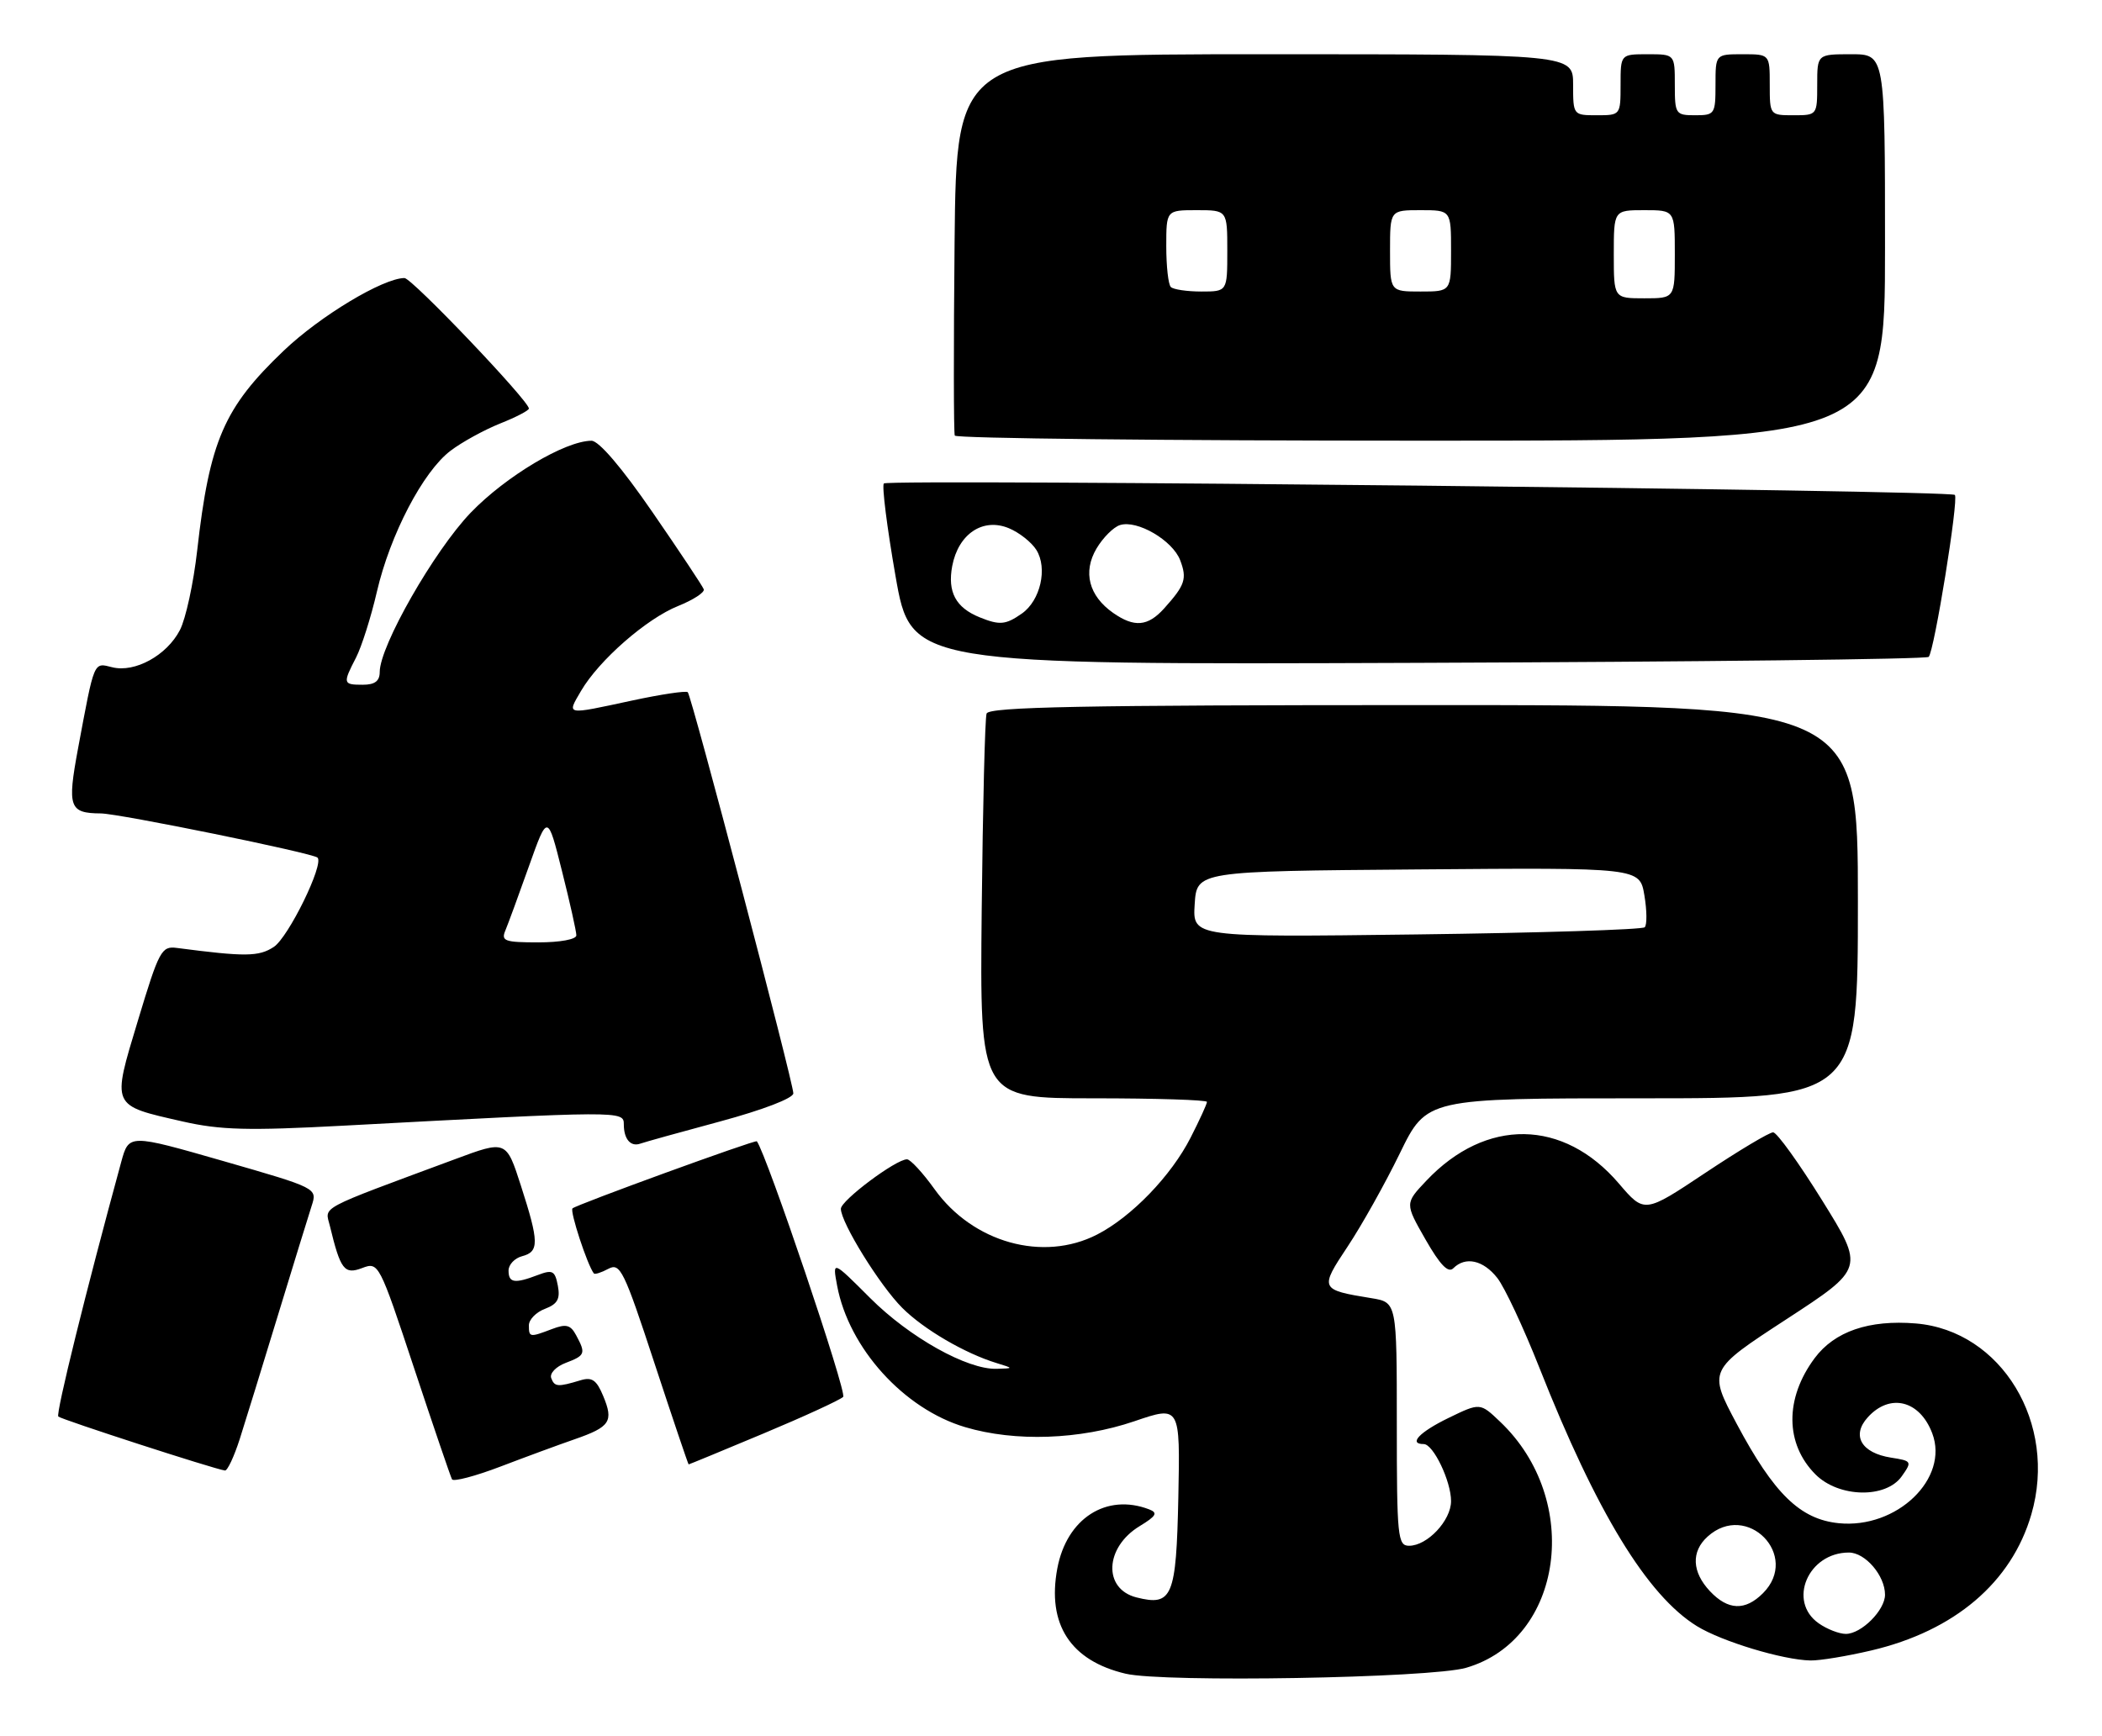 <?xml version="1.0" encoding="UTF-8" standalone="no"?>
<!DOCTYPE svg PUBLIC "-//W3C//DTD SVG 1.1//EN" "http://www.w3.org/Graphics/SVG/1.1/DTD/svg11.dtd" >
<svg xmlns="http://www.w3.org/2000/svg" xmlns:xlink="http://www.w3.org/1999/xlink" version="1.1" viewBox="0 0 310 256">
 <g >
 <path fill="currentColor"
d=" M 216.22 246.00 C 230.56 241.83 233.40 221.25 221.23 209.70 C 218.28 206.89 218.28 206.89 213.64 209.14 C 209.34 211.23 207.66 213.00 209.97 213.00 C 211.38 213.00 214.00 218.47 214.00 221.41 C 214.00 224.28 210.50 228.00 207.81 228.00 C 206.13 228.00 206.00 226.71 206.00 210.05 C 206.00 192.09 206.00 192.09 202.25 191.48 C 194.64 190.24 194.59 190.12 198.75 183.86 C 200.81 180.76 204.28 174.57 206.45 170.11 C 210.40 162.00 210.40 162.00 242.20 162.00 C 274.00 162.00 274.00 162.00 274.00 133.00 C 274.00 104.00 274.00 104.00 209.97 104.00 C 159.64 104.00 145.84 104.27 145.50 105.25 C 145.26 105.94 144.94 118.99 144.78 134.25 C 144.50 162.00 144.50 162.00 161.25 162.00 C 170.46 162.00 178.00 162.24 178.00 162.53 C 178.00 162.83 176.92 165.19 175.60 167.78 C 172.73 173.43 166.88 179.49 161.79 182.10 C 153.83 186.18 143.49 183.30 137.83 175.41 C 136.09 172.98 134.26 171.00 133.76 171.00 C 132.12 171.00 124.00 177.08 124.01 178.30 C 124.03 180.36 129.74 189.59 133.06 192.91 C 136.23 196.08 142.30 199.63 147.00 201.06 C 149.50 201.83 149.50 201.83 147.00 201.90 C 142.67 202.04 134.14 197.27 128.34 191.47 C 122.76 185.89 122.76 185.89 123.46 189.65 C 125.19 198.85 133.30 207.82 142.33 210.50 C 149.71 212.70 159.28 212.36 167.28 209.64 C 174.05 207.33 174.05 207.33 173.78 220.81 C 173.47 235.58 172.90 236.95 167.61 235.62 C 162.65 234.37 162.92 228.23 168.08 225.10 C 170.53 223.61 170.80 223.14 169.47 222.63 C 163.16 220.21 157.31 223.97 155.93 231.35 C 154.39 239.59 157.87 244.95 166.00 246.87 C 171.63 248.20 211.01 247.52 216.22 246.00 Z  M 275.99 243.44 C 288.27 240.55 296.66 233.41 299.58 223.37 C 303.48 209.97 295.18 196.26 282.54 195.21 C 275.64 194.64 270.56 196.38 267.62 200.33 C 263.20 206.27 263.25 212.98 267.76 217.49 C 271.19 220.91 278.14 221.06 280.47 217.75 C 282.01 215.57 281.96 215.48 278.88 215.00 C 274.50 214.31 273.02 211.74 275.45 209.06 C 278.71 205.45 283.11 206.53 284.96 211.40 C 287.50 218.08 279.74 225.54 271.16 224.67 C 265.48 224.09 261.63 220.34 256.14 210.04 C 251.92 202.11 251.92 202.11 263.44 194.60 C 274.96 187.09 274.96 187.09 268.73 177.06 C 265.30 171.54 262.05 167.02 261.50 167.02 C 260.95 167.01 256.45 169.70 251.51 172.99 C 242.52 178.98 242.52 178.98 238.75 174.57 C 230.58 165.01 219.16 164.84 210.35 174.16 C 207.19 177.50 207.19 177.50 210.23 182.82 C 212.38 186.58 213.58 187.82 214.33 187.07 C 216.12 185.28 218.75 185.86 220.82 188.50 C 221.90 189.87 224.69 195.83 227.03 201.75 C 235.44 223.04 242.92 235.32 250.25 239.85 C 253.91 242.11 262.92 244.84 267.00 244.92 C 268.38 244.95 272.42 244.28 275.99 243.44 Z  M 84.75 212.29 C 89.99 210.47 90.52 209.66 88.96 205.91 C 87.98 203.55 87.31 203.08 85.62 203.59 C 82.25 204.61 81.78 204.57 81.29 203.26 C 81.04 202.57 82.00 201.57 83.42 201.03 C 86.31 199.93 86.42 199.65 84.98 196.97 C 84.15 195.41 83.50 195.24 81.42 196.03 C 78.11 197.29 78.00 197.27 78.00 195.48 C 78.00 194.64 79.07 193.54 80.38 193.05 C 82.23 192.34 82.64 191.59 82.27 189.64 C 81.85 187.43 81.49 187.24 79.33 188.06 C 75.89 189.37 75.00 189.24 75.00 187.41 C 75.00 186.53 75.90 185.58 77.00 185.29 C 79.53 184.63 79.51 183.22 76.83 174.91 C 74.66 168.17 74.66 168.17 67.08 170.99 C 46.57 178.60 47.93 177.88 48.65 180.82 C 50.21 187.29 50.78 188.03 53.40 187.04 C 55.84 186.11 55.92 186.26 61.07 201.80 C 63.93 210.43 66.45 217.81 66.66 218.20 C 66.88 218.58 70.08 217.74 73.78 216.33 C 77.47 214.92 82.41 213.10 84.75 212.29 Z  M 35.36 212.25 C 36.19 209.64 38.73 201.43 40.99 194.00 C 43.26 186.57 45.49 179.32 45.96 177.87 C 46.81 175.25 46.81 175.25 32.91 171.25 C 19.01 167.26 19.01 167.26 17.88 171.38 C 12.71 190.30 8.20 208.54 8.60 208.94 C 9.04 209.37 31.53 216.67 33.17 216.90 C 33.54 216.96 34.52 214.86 35.36 212.25 Z  M 112.60 211.44 C 118.60 208.93 123.88 206.50 124.35 206.04 C 124.95 205.45 113.07 170.29 111.62 168.34 C 111.42 168.07 84.97 177.70 84.43 178.24 C 84.02 178.65 86.61 186.57 87.58 187.83 C 87.72 188.01 88.68 187.71 89.72 187.15 C 91.46 186.22 92.02 187.36 96.52 201.07 C 99.22 209.28 101.49 216.00 101.56 216.00 C 101.64 216.00 106.61 213.95 112.60 211.44 Z  M 106.25 165.40 C 112.50 163.71 116.99 161.99 117.00 161.27 C 117.00 159.67 102.01 102.68 101.43 102.10 C 101.19 101.86 97.50 102.41 93.22 103.33 C 83.27 105.47 83.58 105.53 85.69 101.91 C 88.34 97.38 95.36 91.24 100.02 89.38 C 102.25 88.48 103.95 87.38 103.79 86.92 C 103.63 86.47 100.23 81.35 96.23 75.55 C 91.71 68.98 88.31 65.00 87.23 65.01 C 83.34 65.03 74.59 70.25 69.41 75.63 C 64.03 81.24 56.00 95.29 56.00 99.12 C 56.00 100.46 55.28 101.00 53.50 101.00 C 50.57 101.00 50.53 100.82 52.51 96.99 C 53.33 95.39 54.72 91.02 55.58 87.29 C 57.53 78.87 62.39 69.56 66.44 66.49 C 68.12 65.21 71.41 63.41 73.75 62.47 C 76.09 61.54 78.00 60.55 78.00 60.26 C 78.00 59.12 60.73 41.00 59.65 41.01 C 56.47 41.04 47.22 46.60 41.84 51.73 C 33.03 60.13 30.91 65.01 29.08 81.20 C 28.54 85.99 27.40 91.27 26.53 92.94 C 24.60 96.67 19.89 99.26 16.55 98.42 C 13.77 97.73 13.96 97.29 11.50 110.45 C 9.90 119.07 10.21 119.95 14.87 119.98 C 17.55 120.00 46.17 125.83 46.83 126.50 C 47.81 127.48 42.53 138.26 40.38 139.67 C 38.17 141.12 36.18 141.14 26.08 139.82 C 23.82 139.52 23.46 140.19 20.35 150.50 C 16.47 163.35 16.32 163.00 26.95 165.42 C 32.49 166.68 36.59 166.79 50.58 166.04 C 91.71 163.84 92.00 163.83 92.00 165.84 C 92.00 168.03 93.01 169.20 94.45 168.68 C 95.03 168.47 100.34 166.99 106.25 165.40 Z  M 284.44 96.89 C 285.26 96.07 288.89 73.63 288.30 73.00 C 287.64 72.29 131.05 70.62 130.35 71.31 C 130.04 71.63 130.81 77.77 132.07 84.97 C 134.36 98.05 134.36 98.05 209.09 97.77 C 250.20 97.62 284.11 97.23 284.44 96.89 Z  M 278.00 36.50 C 278.00 8.00 278.00 8.00 273.00 8.00 C 268.00 8.00 268.00 8.00 268.00 12.50 C 268.00 16.98 267.98 17.00 264.50 17.00 C 261.02 17.00 261.00 16.98 261.00 12.50 C 261.00 8.00 261.00 8.00 257.00 8.00 C 253.00 8.00 253.00 8.00 253.00 12.50 C 253.00 16.83 252.89 17.00 250.00 17.00 C 247.11 17.00 247.00 16.83 247.00 12.50 C 247.00 8.00 247.00 8.00 243.00 8.00 C 239.00 8.00 239.00 8.00 239.00 12.50 C 239.00 16.98 238.98 17.00 235.50 17.00 C 232.02 17.00 232.00 16.98 232.00 12.50 C 232.00 8.00 232.00 8.00 186.53 8.00 C 141.06 8.00 141.06 8.00 140.78 35.75 C 140.63 51.01 140.64 63.84 140.81 64.25 C 140.98 64.66 171.92 65.00 209.56 65.00 C 278.00 65.00 278.00 65.00 278.00 36.50 Z  M 176.19 133.38 C 176.50 128.50 176.50 128.50 209.16 128.24 C 241.82 127.97 241.82 127.97 242.51 132.05 C 242.89 134.30 242.91 136.42 242.56 136.77 C 242.21 137.12 227.07 137.60 208.90 137.83 C 175.88 138.25 175.88 138.25 176.19 133.38 Z  M 268.22 239.44 C 263.59 236.20 266.65 229.00 272.67 229.00 C 275.09 229.00 278.00 232.40 278.00 235.22 C 278.00 237.51 274.51 241.00 272.22 241.00 C 271.24 241.00 269.44 240.30 268.22 239.44 Z  M 252.17 234.69 C 249.52 231.86 249.39 228.86 251.83 226.65 C 257.64 221.39 265.54 229.46 260.00 235.00 C 257.37 237.63 254.84 237.53 252.17 234.69 Z  M 74.53 137.25 C 74.93 136.29 76.50 132.02 78.01 127.76 C 80.76 120.03 80.76 120.03 82.88 128.48 C 84.05 133.12 85.00 137.39 85.00 137.96 C 85.00 138.56 82.59 139.00 79.39 139.00 C 74.44 139.00 73.87 138.80 74.53 137.25 Z  M 144.47 91.05 C 140.95 89.62 139.72 87.32 140.43 83.50 C 141.33 78.75 144.95 76.32 148.78 77.91 C 150.31 78.54 152.13 79.98 152.84 81.11 C 154.53 83.81 153.44 88.58 150.70 90.50 C 148.31 92.17 147.43 92.25 144.47 91.05 Z  M 164.16 90.40 C 160.58 87.89 159.67 84.37 161.71 80.91 C 162.66 79.31 164.21 77.75 165.17 77.45 C 167.70 76.64 172.93 79.70 174.05 82.63 C 175.09 85.37 174.78 86.30 171.68 89.75 C 169.28 92.41 167.28 92.58 164.16 90.40 Z  M 238.00 37.50 C 238.00 31.00 238.00 31.00 242.50 31.00 C 247.00 31.00 247.00 31.00 247.00 37.50 C 247.00 44.00 247.00 44.00 242.50 44.00 C 238.00 44.00 238.00 44.00 238.00 37.50 Z  M 172.67 42.33 C 172.30 41.97 172.00 39.27 172.00 36.33 C 172.00 31.00 172.00 31.00 176.50 31.00 C 181.00 31.00 181.00 31.00 181.00 37.00 C 181.00 43.00 181.00 43.00 177.17 43.00 C 175.06 43.00 173.03 42.70 172.67 42.33 Z  M 205.00 37.00 C 205.00 31.00 205.00 31.00 209.50 31.00 C 214.00 31.00 214.00 31.00 214.00 37.00 C 214.00 43.00 214.00 43.00 209.50 43.00 C 205.00 43.00 205.00 43.00 205.00 37.00 Z "/>
</g>
</svg>